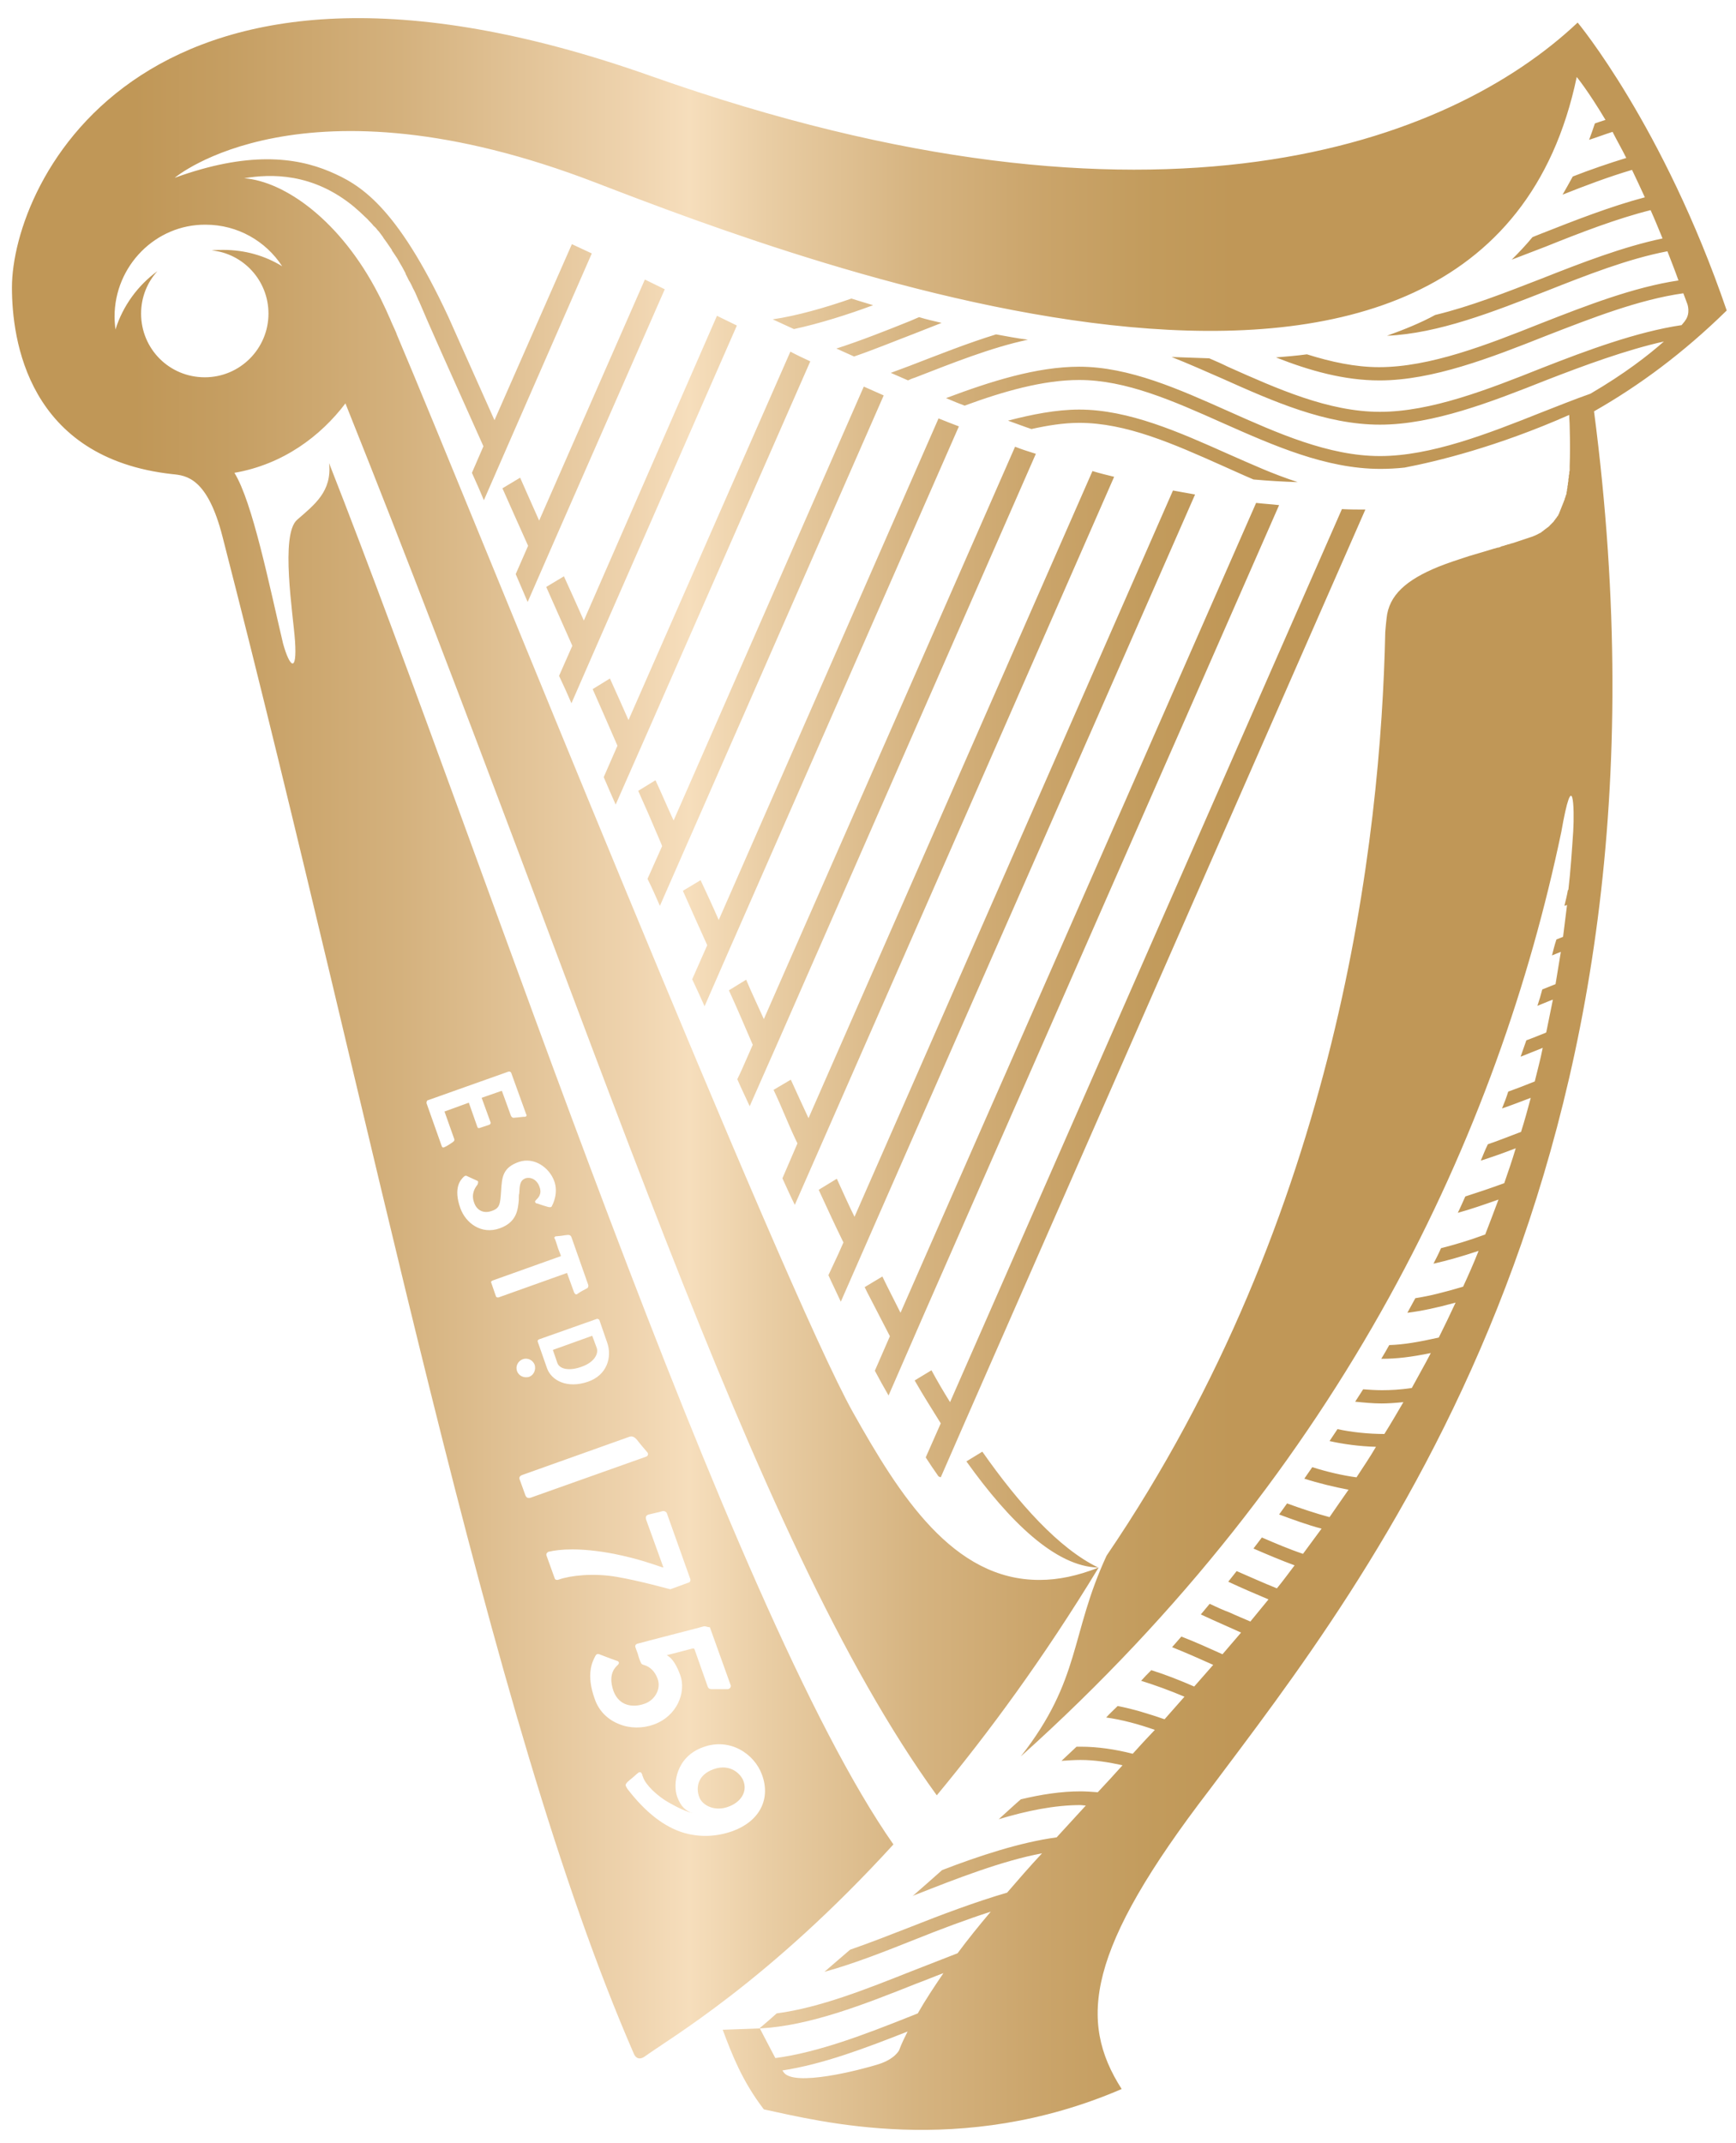 <?xml version="1.0" encoding="utf-8"?>
<!-- Generator: Adobe Illustrator 19.0.0, SVG Export Plug-In . SVG Version: 6.00 Build 0)  -->
<svg version="1.1" id="Layer_2" xmlns="http://www.w3.org/2000/svg" xmlns:xlink="http://www.w3.org/1999/xlink" x="0px" y="0px"
	 viewBox="0 0 392.5 484.5" style="enable-background:new 0 0 392.5 484.5;" xml:space="preserve">
<style type="text/css">
	.st0{fill:url(#XMLID_89_);}
</style>
<linearGradient id="XMLID_89_" gradientUnits="userSpaceOnUse" x1="390.396" y1="242.812" x2="2.74" y2="242.812">
	<stop  offset="0.287" style="stop-color:#C09757"/>
	<stop  offset="0.333" style="stop-color:#C29B5C"/>
	<stop  offset="0.398" style="stop-color:#CAA46A"/>
	<stop  offset="0.474" style="stop-color:#D6B481"/>
	<stop  offset="0.559" style="stop-color:#E9CDA4"/>
	<stop  offset="0.605" style="stop-color:#F6DEBC"/>
	<stop  offset="0.636" style="stop-color:#EFD4AF"/>
	<stop  offset="0.774" style="stop-color:#D4B17D"/>
	<stop  offset="0.876" style="stop-color:#C59E62"/>
	<stop  offset="0.929" style="stop-color:#C09757"/>
</linearGradient>
<path id="XMLID_54_" class="st0" d="M205.7,82.7c6.5-2.5,13-5.1,19.5-7.1c2.3,0.4,4.7,0.9,7.2,1.2c-8.4,1.8-17.1,5.3-25.6,8.6
	c-0.4,0.1-1.1,0.4-1.5,0.6c-1.3-0.6-2.6-1.1-3.9-1.7C202.7,83.8,204.4,83.2,205.7,82.7z M205.7,72.6c-5.2,2.1-11.3,4.5-16.6,6.2
	c1.3,0.6,2.7,1.2,4,1.8c4.4-1.5,9.5-3.6,13.7-5.2c2-0.8,4.1-1.6,6.1-2.4c-1.7-0.4-3.5-0.8-5.1-1.3C207.1,72,206.4,72.3,205.7,72.6z
	 M119.3,136.1l6.6-15.1l0,0l24.4-55.6c-1.5-0.7-3-1.5-4.5-2.2l-23.9,54.5c-1.5-3.3-2.9-6.6-4.3-9.7l-4,2.4c1.8,4.1,3.8,8.5,5.8,13
	l-2.8,6.4C117.5,131.9,118.4,134,119.3,136.1z M174.7,72.2c1.6,0.7,3.2,1.5,4.8,2.2c5.6-1.2,12.3-3.3,17.9-5.4
	c-1.7-0.5-3.3-1-4.9-1.5C186.8,69.5,180.2,71.4,174.7,72.2z M158.1,406.3c0.7,1.9,3.5,3.3,6.5,2.2c2.9-1,4.4-3.4,3.5-5.8
	c-0.5-1.5-2.9-4.1-6.8-2.7C157.7,401.3,157.3,404.2,158.1,406.3z M131.5,309c2.9-1,3.9-3,3.4-4.3l-1-2.7l0,0l-8.9,3.2l1,2.9
	C126.5,309.6,128.8,310,131.5,309z M222.1,328.2l-3.6,2.2c9.7,13.6,20.2,23.8,29.8,24C239.4,350.1,230.3,339.9,222.1,328.2z
	 M200.9,315.5l7.8-17.9l0,0l80.5-183.4c-1.7-0.2-3.5-0.3-5.2-0.5l-80.4,183.1c-1.5-3-2.9-5.7-4.1-8.2l-4,2.4c0.9,1.9,0.4,0.8,1,2
	c1.5,2.9,3.1,6,4.7,9.1l0,0l0,0l0,0l-3.4,7.8C198.8,311.8,199.8,313.6,200.9,315.5z M244,95.6c10.6,0,21.2,4.7,32.4,9.7
	c2.5,1.1,4.4,2,7,3.1c3.3,0.3,6.7,0.5,10,0.6c-5.8-1.9-10.1-3.9-15.8-6.4c-11-4.9-22.4-10-33.6-10c-5.2,0-10.7,1.1-16.1,2.5
	c1.7,0.6,3.5,1.3,5.3,1.9C236.8,96.2,240.5,95.6,244,95.6z M360.4,93c22.5,172.1-51.9,264.8-86.9,311.6
	c-27.8,36.2-29.8,52.2-19.9,67.7c-36.4,15.7-68.6,7.2-80.9,4.6c-4.9-6.4-7.2-12.4-9.3-18l8.4-0.3c0,0,1.8,3.5,3.5,6.7
	c9.8-1.3,20.4-5.4,30.7-9.5c0.5-0.2,1-0.4,1.5-0.6c1.7-3,3.7-6,5.8-9.1c-1.9,0.7-4.3,1.7-6.2,2.4c-11.8,4.7-24,9.5-35.3,10.1l0-0.1
	c1.3-1.1,2.6-2.2,3.8-3.3c9.8-1.3,20.3-5.5,30.4-9.5c3.3-1.3,7.2-2.8,10.5-4.1c2.3-3.1,4.8-6.2,7.5-9.4c-5.3,1.7-11.7,4.1-16.9,6.2
	c-6.8,2.7-13.8,5.5-20.7,7.4c2-1.7,3.9-3.4,5.8-5c4.6-1.6,9.2-3.4,13.8-5.2c6.8-2.7,14.8-5.7,21.7-7.7c2.5-2.9,5.1-5.9,7.9-8.9
	c-9,1.7-19.3,5.7-28.4,9.3c-0.3,0.1-0.6,0.2-0.9,0.4c2.4-2.1,4.7-4.1,6.7-5.9c8.3-3.2,17.7-6.3,25.9-7.4c2.2-2.4,4.4-4.8,6.6-7.2
	c-0.4,0-0.9-0.1-1.2-0.1c-5.9,0-12.2,1.3-18.5,3.2c2-1.8,3.6-3.3,5-4.5c4.6-1.1,9.1-1.8,13.5-1.8c1.1,0,2.6,0.1,3.9,0.2
	c1.9-2,3.7-4,5.6-6.1c-3.2-0.7-6.3-1.2-9.5-1.2c-1.4,0-2.8,0.1-4.3,0.2c1.1-1,2.2-2.1,3.4-3.2c0.3,0,0.6,0,0.9,0
	c3.9,0,7.9,0.6,11.8,1.6c1.6-1.8,3.3-3.6,5-5.4c-3.7-1.3-7.4-2.3-11-2.8c0.8-0.9,1.7-1.7,2.6-2.6c3.6,0.7,7.1,1.8,10.6,3
	c1.5-1.7,3-3.4,4.5-5.1c-3.3-1.4-6.6-2.6-9.8-3.6c0.7-0.8,1.5-1.6,2.3-2.4c3.2,1,6.5,2.3,9.7,3.7c1.4-1.6,2.9-3.3,4.3-4.9
	c-3.1-1.4-6.3-2.8-9.3-4c0.7-0.8,1.4-1.6,2.1-2.4c3.1,1.2,6.2,2.6,9.3,4c1.4-1.6,2.8-3.3,4.2-4.9c-1.3-0.6-2.5-1.1-3.8-1.7
	c-1.8-0.8-3.6-1.6-5.3-2.4c0.7-0.8,1.3-1.6,2-2.4c1.5,0.7,3,1.4,4.6,2c1.5,0.7,3,1.3,4.6,2c1.4-1.7,2.7-3.3,4.1-5
	c-3.1-1.3-6.1-2.6-9.1-4c0.6-0.8,1.3-1.6,1.9-2.4c3,1.3,6.1,2.7,9.1,3.9c1.4-1.7,2.7-3.5,4-5.2c-3-1.1-6.3-2.5-9.3-3.8
	c0.6-0.8,1.3-1.7,1.9-2.5c3,1.3,6.3,2.7,9.3,3.7c1.4-1.9,2.8-3.8,4.2-5.7c-3.1-0.8-6.6-2.1-9.6-3.2c0.6-0.8,1.2-1.7,1.8-2.5
	c3,1.1,6.6,2.3,9.6,3.1c1.4-2,2.8-4.1,4.3-6.2c-3.2-0.6-6.9-1.5-10-2.5c0.6-0.9,1.2-1.7,1.8-2.6c3.1,1,6.9,1.9,10,2.3
	c1.5-2.3,3-4.5,4.4-6.9c-3.7-0.1-7.4-0.6-10.5-1.3c0.6-0.9,1.2-1.8,1.8-2.7c3.2,0.7,7,1.1,10.6,1.1c1.5-2.4,2.9-4.8,4.3-7.2
	c-2,0.2-3.6,0.3-4.9,0.3c-2,0-4-0.2-6-0.4c0.6-0.9,1.2-1.9,1.8-2.8c1.4,0.1,2.8,0.2,4.3,0.2c1.8,0,4.1-0.1,6.7-0.5
	c1.4-2.6,2.9-5.2,4.3-7.9c-4.4,0.9-7.7,1.3-11,1.3c-0.1,0-0.1,0-0.2,0c0.6-1,1.2-2,1.8-3.1c3.3-0.1,6.7-0.7,11.2-1.7
	c1.3-2.6,2.6-5.3,3.8-7.9c-4.4,1.2-7.7,1.9-10.9,2.3c0.6-1.1,1.2-2.2,1.8-3.3c3.2-0.5,6.4-1.3,10.8-2.6c1.2-2.6,2.4-5.3,3.5-8.1
	c-3.9,1.3-7.1,2.2-10.2,2.9c0.6-1.2,1.2-2.3,1.7-3.5c3.1-0.8,6.2-1.7,10-3.1c1-2.6,2-5.2,3-7.9c-3.4,1.2-6.3,2.2-9.2,3
	c0.6-1.2,1.1-2.4,1.7-3.7c2.8-0.9,5.5-1.8,8.8-3c0.9-2.6,1.8-5.2,2.6-7.9c-2.8,1.1-5.4,2-7.9,2.8c0.5-1.2,1-2.5,1.6-3.7
	c2.4-0.8,4.8-1.8,7.5-2.8c0.8-2.5,1.5-5.1,2.2-7.7c-2.4,0.9-4.4,1.7-6.5,2.4c0.5-1.2,1-2.5,1.4-3.8c1.9-0.7,3.8-1.4,6-2.3
	c0.6-2.5,1.3-5,1.8-7.6c-1.8,0.7-3.4,1.4-5,2c0.4-1.2,0.9-2.5,1.3-3.7c1.4-0.5,2.8-1.1,4.1-1.6c0.1,0,0.2-0.1,0.4-0.2
	c0.5-2.4,1-4.9,1.5-7.4c-0.3,0.1-0.5,0.2-0.8,0.3c-0.9,0.4-1.8,0.7-2.7,1.1c0.4-1.2,0.8-2.5,1.1-3.7c0.2-0.1,0.3-0.1,0.5-0.2
	c0.8-0.3,1.7-0.7,2.5-1c0.4-2.4,0.8-4.8,1.2-7.3c-0.7,0.3-1.3,0.5-2,0.8c0.3-1.2,0.6-2.4,1-3.6c0.5-0.2,1-0.4,1.5-0.6
	c0.3-2.4,0.6-4.8,0.9-7.2c-0.2,0.1-0.4,0.1-0.6,0.2c0.3-1.2,0.6-2.4,0.8-3.6c0,0,0.1,0,0.1,0c0.5-4.3,0.8-8.8,1.1-13.3
	c0.3-5.1,0-15.2-2.7,0.2c-14.2,67.8-49,143.3-122.2,209c13.7-17.5,11.1-27.5,19.4-45.4c52.5-77.2,62-162.1,63-208.8
	c0.1-1.2,0.2-2.3,0.3-3.1c0.5-5.2,4.4-8.7,11.8-11.7c2-0.8,4.4-1.6,6.9-2.4c2.1-0.6,4-1.2,5.7-1.7c0,0,0.1,0,0.1,0
	c0.2-0.1,0.4-0.1,0.6-0.2c0.1,0,0.1,0,0.2,0c0.2-0.1,0.4-0.1,0.5-0.2c0.1,0,0.1,0,0.2-0.1c0.2,0,0.3-0.1,0.5-0.1
	c0.1,0,0.2-0.1,0.2-0.1c0.1,0,0.3-0.1,0.4-0.1c0.1,0,0.2-0.1,0.3-0.1c0.1,0,0.3-0.1,0.4-0.1c0.1,0,0.2-0.1,0.3-0.1
	c0.1,0,0.2-0.1,0.4-0.1c0.1,0,0.2-0.1,0.3-0.1c0.1,0,0.2-0.1,0.3-0.1c0.1,0,0.2-0.1,0.3-0.1c0.1,0,0.2-0.1,0.3-0.1
	c0.1,0,0.2-0.1,0.3-0.1c0.1,0,0.2-0.1,0.3-0.1c0.1,0,0.2-0.1,0.3-0.1c0.1,0,0.2-0.1,0.3-0.1c0.1,0,0.2-0.1,0.3-0.1
	c0.1,0,0.2-0.1,0.3-0.1c0.1,0,0.2-0.1,0.3-0.1c0.1,0,0.2-0.1,0.3-0.1c0.1,0,0.2-0.1,0.3-0.1c0.1,0,0.2-0.1,0.3-0.1
	c0.1,0,0.2-0.1,0.3-0.1c0.1,0,0.2-0.1,0.2-0.1c0.1,0,0.2-0.1,0.3-0.1c0.1,0,0.1-0.1,0.2-0.1c0.1,0,0.2-0.1,0.2-0.1
	c0.1,0,0.2-0.1,0.2-0.1c0.1,0,0.2-0.1,0.2-0.1c0.1,0,0.1-0.1,0.2-0.1c0.1,0,0.2-0.1,0.2-0.1c0.1,0,0.1-0.1,0.2-0.1
	c0.1-0.1,0.2-0.1,0.2-0.2c0.1,0,0.1-0.1,0.2-0.1c0.1-0.1,0.2-0.1,0.2-0.2c0.1,0,0.1-0.1,0.2-0.1c0.1-0.1,0.1-0.1,0.2-0.2
	c0.1,0,0.1-0.1,0.2-0.1c0.1-0.1,0.1-0.1,0.2-0.2c0.1,0,0.1-0.1,0.2-0.1c0.1-0.1,0.1-0.1,0.2-0.2c0.1,0,0.1-0.1,0.2-0.2
	c0.2-0.2,0.5-0.5,0.7-0.7c0.1-0.1,0.1-0.1,0.2-0.2c0-0.1,0.1-0.1,0.1-0.2c0.1-0.1,0.1-0.1,0.2-0.2c0-0.1,0.1-0.1,0.1-0.2
	c0.1-0.1,0.1-0.1,0.2-0.2c0-0.1,0.1-0.1,0.1-0.2c0.1-0.1,0.1-0.2,0.2-0.2c0-0.1,0.1-0.1,0.1-0.2c0-0.1,0.1-0.2,0.1-0.2
	c0-0.1,0.1-0.1,0.1-0.2c0-0.1,0.1-0.2,0.1-0.3c0-0.1,0.1-0.1,0.1-0.2c0-0.1,0.1-0.2,0.1-0.3c0-0.1,0.1-0.1,0.1-0.2
	c0-0.1,0.1-0.2,0.1-0.3c0-0.1,0.1-0.1,0.1-0.2c0-0.1,0.1-0.2,0.1-0.3c0-0.1,0.1-0.1,0.1-0.2c0-0.1,0.1-0.2,0.1-0.3
	c0-0.1,0.1-0.1,0.1-0.2c0-0.1,0.1-0.2,0.1-0.3c0-0.1,0-0.1,0.1-0.2c0-0.1,0.1-0.2,0.1-0.4c0-0.1,0-0.1,0.1-0.2
	c0-0.1,0.1-0.3,0.1-0.4c0-0.1,0-0.1,0.1-0.2c0-0.1,0.1-0.3,0.1-0.4c0-0.1,0-0.1,0-0.2c0-0.1,0.1-0.3,0.1-0.4c0-0.1,0-0.1,0-0.2
	c0-0.2,0.1-0.3,0.1-0.5c0-0.1,0-0.1,0-0.2c0-0.2,0.1-0.3,0.1-0.5c0-0.1,0-0.1,0-0.2c0-0.2,0.1-0.4,0.1-0.5c0-0.1,0-0.1,0-0.2
	c0-0.2,0-0.4,0.1-0.6c0-0.1,0-0.1,0-0.2c0-0.2,0-0.4,0.1-0.6c0,0,0-0.1,0-0.1c0-0.2,0-0.5,0.1-0.7c0,0,0-0.1,0-0.1
	c0-0.3,0-0.5,0-0.8c0,0,0,0,0-0.1c0.1-2.6,0.1-5.6,0-9.1c0,0,0,0,0,0c0-0.8-0.1-1.6-0.1-2.5c-16.3,7.2-29.9,10.5-37.2,11.9
	c-1.8,0.2-3.7,0.3-5.5,0.3c-12.3,0-24.2-5.3-35.7-10.4c-11.2-5-21.8-9.7-32.4-9.7c-8.2,0-17.2,2.6-25.9,5.8
	c-0.6-0.2-1.2-0.5-1.8-0.7c-0.8-0.3-1.6-0.7-2.4-1c10.1-3.8,20.5-7.1,30.1-7.1c11.3,0,22.6,5.1,33.6,10c11.2,5,22.8,10.2,34.4,10.2
	c11.5,0,24.3-5,36.6-9.9c3.6-1.4,7.3-2.9,11-4.2c7.7-4.5,13.1-8.7,16.6-11.8c-8.5,1.9-18,5.4-26.5,8.7c-12.6,5-25.7,10.1-37.7,10.1
	c-12.3,0-24.2-5.3-35.6-10.4c-3.9-1.7-7.7-3.4-11.5-4.9c2.8,0.1,5.6,0.2,8.5,0.3c1.4,0.6,2.8,1.2,4.2,1.9
	c11.2,5,22.8,10.2,34.4,10.2c11.5,0,24.3-5,36.6-9.9c10.2-4,21.5-8.2,31.6-9.7c0.4-0.5,0.7-0.8,0.8-1c1.3-1.7,0.5-3.8,0.5-3.8
	c-0.3-0.8-0.6-1.6-0.9-2.4c-10,1.4-20.7,5.6-31,9.6c-12.6,5-25.7,10.1-37.7,10.1c-8,0-15.8-2.2-23.4-5.2c2.4-0.2,4.8-0.4,7-0.7
	c5.4,1.7,10.9,2.9,16.3,2.9c11.5,0,24.3-5,36.6-9.9c10.2-4,21-8.2,31.1-9.7c-0.8-2.3-1.7-4.5-2.5-6.6c-8.9,1.7-18.3,5.4-27.4,9
	c-12,4.7-24.4,9.6-36,10.1c3.9-1.4,7.6-2.9,10.9-4.7c7.9-1.9,16-5.1,24-8.2c9.1-3.6,18.4-7.2,27.4-9.1c-0.9-2.2-1.8-4.4-2.7-6.4
	c-7.6,1.9-15.9,5.1-23.6,8.2c-2.6,1-5.2,2-7.8,3c1.7-1.7,3.3-3.4,4.7-5.1c0.7-0.3,1.3-0.5,2-0.8c7.6-3,15.8-6.2,23.4-8.2
	c-1-2.2-2-4.3-2.9-6.2c-5.1,1.5-10.7,3.6-15.7,5.6c0.8-1.4,1.6-2.8,2.3-4.1c3.8-1.5,8.2-3,12.1-4.2c-1.1-2.2-2.2-4.1-3.1-5.9
	c-1.6,0.5-3.7,1.3-5.3,1.8c0.5-1.3,0.9-2.5,1.3-3.7c0.6-0.2,1.7-0.6,2.4-0.8c-4-6.7-6.5-9.7-6.5-9.7
	C335.4,118,182.2,59.6,134.7,41.3c-66.4-25.6-95.2-1.1-95.2-1.1c16.5-6,27.3-4.7,35.1-1.4c0,0,0,0,0,0c6.5,2.8,14.9,7.3,26.8,32.9
	c0,0,4,9,10.4,23.3l17.5-39.8c1.5,0.7,3,1.4,4.5,2.1l-18.2,41.6l0,0l-6.2,14.2c-0.9-2.2-1.8-4.2-2.7-6.2l2.6-6
	C101.8,84.2,96.4,72.1,94.7,68c-0.1-0.1-0.1-0.2-0.2-0.4c-0.2-0.5-0.4-0.9-0.6-1.4c-0.1-0.2-0.2-0.4-0.3-0.6
	c-0.3-0.5-0.5-1.1-0.8-1.6c-0.1-0.2-0.2-0.4-0.3-0.5c-0.2-0.4-0.4-0.8-0.6-1.2c-0.1-0.2-0.2-0.3-0.2-0.5c-0.3-0.5-0.5-1-0.8-1.5
	c-0.1-0.2-0.2-0.3-0.3-0.5c-0.3-0.5-0.5-0.9-0.8-1.4c-0.1-0.1-0.1-0.2-0.2-0.3c-0.3-0.4-0.5-0.8-0.8-1.2c-0.1-0.1-0.2-0.2-0.2-0.4
	c-0.3-0.4-0.6-0.9-0.9-1.3c-0.1-0.1-0.1-0.2-0.2-0.3c-0.3-0.4-0.6-0.8-0.8-1.1c0-0.1-0.1-0.1-0.1-0.2c-0.3-0.4-0.6-0.8-0.9-1.2
	c-0.1-0.1-0.1-0.2-0.2-0.2c-0.3-0.4-0.6-0.8-1-1.1c0,0,0,0,0,0c-0.3-0.4-0.6-0.7-1-1.1c0,0-0.1-0.1-0.1-0.1c-0.3-0.4-0.7-0.7-1-1
	c0,0-0.1-0.1-0.1-0.1c-0.7-0.7-1.4-1.3-2.1-1.9c0,0,0,0-0.1-0.1c-9.4-7.8-18.9-7.5-24.9-6.5c9.1,0.7,21.8,9.5,30.4,26.3c0,0,0,0,0,0
	c0.6,1.1,1.1,2.3,1.7,3.5c0.3,0.6,0.5,1.2,0.9,2c0.3,0.8,0.7,1.6,1.1,2.5c0.1,0.3,0.3,0.6,0.4,1c16.9,39.8,87.3,215.5,103.2,243.8
	c10.4,18.5,22.5,37.9,42.2,37.8c4.1,0,8.5-0.9,13.3-2.8c-12.5,20.6-25,37.5-36.6,51.5C169.1,347,135.2,233.8,78.1,91.2
	C72.5,98.6,64,105,53,106.9c4.1,6.6,7.9,25.5,11,38.6c1.5,5.4,3.2,6.8,2.7-0.6c-0.4-5.9-3.4-24.1,0.5-27.4c3.9-3.4,7.9-6.4,7.2-12.8
	c36.2,92.1,90.2,258.9,127.6,312.3c-28.4,31.1-50.7,43.9-56.3,48c0,0-1.6,1.2-2.4-0.7c-33.3-76.5-58.4-208.6-93-343
	c-3.4-13.3-8.2-13.8-11.3-14.1c0,0,0,0,0,0C6.2,103.6,2.7,76.7,2.7,65c0-23.5,29.6-88.5,144.5-47.8C262,57.8,328,32.2,356.7,5.1
	c0,0,19.4,23.3,33.7,65.1C380.6,79.8,370.6,87.2,360.4,93z M119.6,311.3c1.1-0.4,1.6-1.6,1.3-2.7c-0.4-1.1-1.6-1.7-2.7-1.3
	c-1.1,0.4-1.7,1.6-1.3,2.7C117.3,311.1,118.5,311.6,119.6,311.3z M159,395c-6.2,2.2-6.9,8.4-5.9,11.2c0.9,2.5,2.1,3.1,2.9,3.5
	c0.1,0.1,0.3,0.2,0.4,0.2c0,0,0,0,0.1,0c-0.8-0.2-2.3-0.7-4.8-2.1c-3.2-1.7-5.8-4.4-6.3-6c0-0.1-0.1-0.2-0.1-0.2
	c0-0.1-0.1-0.3-0.1-0.4c-0.1-0.2-0.2-0.5-0.4-0.5c-0.3-0.1-0.5,0.1-0.6,0.2c-0.2,0.1-1.1,1-1.9,1.6c-0.3,0.3-0.6,0.5-0.6,0.6
	c-0.2,0.2-0.3,0.4-0.2,0.7c0.1,0.2,0.2,0.4,0.4,0.7c4,5.2,8.3,8.6,12.8,9.9c3.5,1,7.2,0.9,10.9-0.4c6.1-2.2,8.7-7.2,6.7-12.7
	C170.6,396.5,165,392.8,159,395z M159.1,367.7c-0.2,0.1-14.3,3.7-14.9,3.9c-0.2,0-0.4,0.2-0.5,0.3c-0.1,0.2-0.1,0.4,0,0.6
	c0,0.1,0.3,0.8,0.5,1.4c0.2,0.8,0.5,1.6,0.6,1.8l0.1,0.2c0.1,0.3,0.3,0.4,0.6,0.5l0,0c1.5,0.4,2.6,1.5,3.2,3.2
	c0.8,2.2-0.6,4.8-3,5.6c-2.5,0.9-5.7,0.6-7-2.9c-0.6-1.7-0.9-4,0.7-5.6c0,0,0.1-0.1,0.1-0.1c0,0,0.1-0.1,0.1-0.1
	c0.2-0.2,0.4-0.4,0.3-0.7c-0.1-0.2-0.3-0.3-0.4-0.3c-0.3-0.1-2.5-0.9-3.5-1.3c-0.3-0.1-0.5-0.2-0.5-0.2c-0.6-0.2-0.8,0.2-1,0.6
	c-0.5,1-2.1,3.9,0,9.6c0.9,2.6,2.9,4.6,5.5,5.6c2.4,1,5.3,1,7.8,0.1c5.3-1.9,7.4-7.3,6-11.2c-1.2-3.3-2.4-4.1-2.9-4.4
	c0,0-0.1,0-0.1-0.1h0c0.4-0.1,4-1,5.4-1.4c0.3-0.1,0.6-0.1,0.6-0.1c0.1,0,0.2,0.1,0.2,0.1l3,8.5c0.2,0.6,0.7,0.6,1.1,0.6
	c0.2,0,0.9,0,1.7,0c0.8,0,1.5,0,1.7,0c0.3,0,0.5-0.2,0.6-0.3c0.1-0.2,0.2-0.4,0.1-0.6l-4.7-13.1C160,367.9,159.5,367.6,159.1,367.7z
	 M146.7,342.4c-0.3,0.1-0.5,0.2-0.6,0.4c-0.1,0.2-0.1,0.5,0,0.8l3.9,10.8c0,0,0,0,0,0c-0.1,0-0.4-0.1-0.7-0.2
	c-1.5-0.5-5-1.8-10.5-2.9c-7.8-1.5-12.5-1-14.6-0.5c-0.2,0-0.4,0.1-0.6,0.4c-0.1,0.1-0.1,0.4,0,0.6l1.8,5c0.1,0.4,0.5,0.5,1,0.3
	c2.6-0.9,7.7-1.5,13-0.6c5.3,0.9,12,2.8,12.1,2.8l0.1,0l4.1-1.5c0.4-0.1,0.5-0.6,0.3-1l-5.2-14.6c-0.1-0.4-0.6-0.7-1.2-0.5
	C149.4,341.8,148.3,342,146.7,342.4L146.7,342.4z M142.4,324.8l-24.4,8.7c-0.5,0.2-0.7,0.6-0.5,1l1.3,3.6c0.2,0.5,0.6,0.7,1.2,0.5
	l25.9-9.2c0.7-0.2,0.6-0.6,0.6-0.8c0-0.1-0.1-0.1-0.1-0.2c-0.1-0.1-1.8-2.1-2.4-2.9l-0.4-0.4C143.2,324.8,142.9,324.7,142.4,324.8z
	 M134.9,298.2l-13,4.6c-0.3,0.1-0.4,0.3-0.3,0.6l2.1,6c1,2.7,4.5,4.6,9.2,3c4.4-1.5,5.5-5.6,4.4-8.8l-1.8-5.2
	C135.4,298.3,135.1,298.1,134.9,298.2z M125.9,279.5c-0.2,0-0.4,0-0.5,0.2c-0.1,0.1-0.1,0.2,0,0.3c0.1,0.1,0.5,1.3,0.8,2.3
	c0.3,0.8,0.6,1.5,0.6,1.6c0,0,0,0,0,0.1l-15.4,5.5c-0.2,0.1-0.5,0.2-0.3,0.6l1,2.9c0.1,0.2,0.1,0.3,0.3,0.3c0.2,0.1,0.3,0,0.4,0
	c0,0,0,0,0,0l15.4-5.5c0,0,0,0,0,0l1.6,4.4c0.1,0.2,0.2,0.3,0.3,0.4c0.2,0.1,0.4,0,0.5-0.1c0.1-0.1,0.9-0.6,1.7-1
	c0.2-0.1,0.3-0.2,0.4-0.2c0.2-0.1,0.4-0.4,0.3-0.8l-3.8-10.8c-0.2-0.5-0.6-0.5-0.8-0.5c-0.2,0-0.9,0.1-1.5,0.2L125.9,279.5
	C126,279.5,125.9,279.5,125.9,279.5z M117.3,262.7c-3.7,1.3-3.8,3.5-4,6.5v0c-0.2,3.1-0.3,4-2.2,4.6c-1.7,0.6-3.3-0.1-3.9-1.9
	c-0.8-2.1,0.4-3.6,0.7-4c0.1-0.1,0.1-0.1,0.1-0.2c0.1-0.2,0.1-0.4,0.1-0.5c0-0.1-0.1-0.2-0.1-0.2l0,0l0,0c0,0-2.2-1-2.4-1.1
	c-0.3-0.2-0.6,0-0.8,0.2c-0.6,0.6-2.4,2.4-0.7,7.1c1.2,3.3,4.7,6,8.9,4.5c3.9-1.4,4.1-4.3,4.3-6.4c0-0.1,0-0.3,0-0.4
	c0-0.4,0-0.8,0.1-1.1c0.1-1.7,0.1-2.9,1.4-3.4c1.3-0.4,2.7,0.4,3.2,2c0.6,1.6-0.4,2.5-0.8,2.9c0,0.1-0.1,0.1-0.1,0.1
	c-0.2,0.2-0.1,0.3-0.1,0.4c0.1,0.2,0.3,0.3,0.4,0.3c0,0,0.1,0,0.1,0c0.1,0,0.4,0.2,2.5,0.8l0.1,0c0.4,0.1,0.5,0,0.7-0.2
	c0,0,0,0,0-0.1c0.2-0.3,1.5-2.9,0.5-5.6C124.2,264,120.8,261.5,117.3,262.7z M96.5,249.6l3.4,9.6c0.1,0.1,0.1,0.2,0.2,0.2
	c0.1,0.1,0.3,0,0.5-0.1c0.1,0,1.1-0.6,1.8-1.1l0.1-0.1c0.2-0.1,0.3-0.4,0.2-0.6l-2.2-6.2c0,0,0,0,0,0l5.5-2c0,0,0,0,0,0l1.9,5.4
	c0.1,0.4,0.4,0.4,0.6,0.3l2.1-0.7c0.3-0.1,0.4-0.4,0.3-0.6l-2-5.5c0,0,0,0,0,0l4.3-1.5c0.1,0,0.3-0.1,0.3,0l2,5.5
	c0.1,0.3,0.4,0.6,0.8,0.5c0.2,0,1.1-0.1,2-0.2c0.2,0,0.3,0,0.3,0c0.2,0,0.4-0.1,0.4-0.2c0.1-0.1,0.1-0.2,0-0.3l-3.4-9.4
	c-0.1-0.3-0.4-0.4-0.7-0.3l-18.3,6.5C96.4,249.1,96.4,249.4,96.5,249.6z M75.2,40.4c0,0,0,0,0.1,0.1C75.3,40.5,75.3,40.4,75.2,40.4
	C75.2,40.4,75.2,40.4,75.2,40.4z M25.9,71.6c0,1,0.1,1.9,0.2,2.9c1.7-5.4,5.1-10,9.5-13.2c-2.3,2.5-3.7,5.9-3.7,9.6
	c0,8,6.4,14.4,14.4,14.4c8,0,14.4-6.5,14.4-14.4c0-7.5-5.7-13.6-12.9-14.3c0,0,0.1,0,0.1,0c0.9-0.1,1.7-0.1,2.6-0.1
	c4.9,0,9.4,1.3,13.3,3.7c-3.7-5.7-10.1-9.4-17.3-9.4C35.2,50.7,25.9,60.1,25.9,71.6z M205.2,459.3c-9.4,3.7-19.1,7.4-28.3,8.8
	c0.1,0.1,0.1,0.2,0.2,0.3c2.1,3.6,17.7-0.5,21.5-1.7c3.8-1.2,4.7-3.2,4.7-3.2C203.8,462.1,204.5,460.7,205.2,459.3z M129.2,159
	l5.5-12.6c0,0,0,0,0,0l31.9-72.8c-1.5-0.7-3-1.5-4.5-2.2L132,140.3c-1.5-3.4-3-6.7-4.5-10l-4,2.4c1.9,4.3,3.9,8.8,5.9,13.3l-3,6.8
	C127.4,154.9,128.3,156.9,129.2,159z M179.7,272.4l8.3-18.9v0l63.9-145.7c-1.6-0.4-3.3-0.8-4.9-1.3l-64.2,146.3
	c-1.3-2.8-2.6-5.6-4-8.7l-3.9,2.3c2.3,4.9,3.1,7.3,5.2,11.7l0.2,0.4l-3.4,7.9C177.9,268.6,178.8,270.6,179.7,272.4z M303.4,115.1
	L214.8,317c-1.5-2.4-2.9-4.8-4.2-7.2l-3.8,2.3c2.3,4,3.5,5.8,5.9,9.7l-3.4,7.7c0.9,1.4,1.9,2.9,2.9,4.3l0.5,0.2l5.2-11.9
	c0,0,0,0,0,0l90.8-206.9C307,115.2,305.2,115.2,303.4,115.1z M187.3,288.3c0.8,1.8,1.8,3.8,2.8,6l8.2-18.7l0,0l71.9-163.8
	c-1.7-0.3-3.4-0.6-5-0.9l-72,164.2c-1.2-2.4-2.5-5.3-4-8.6l-4.1,2.5c2.4,5.2,3.4,7.4,5.4,11.5l0.2,0.4v0l-1.2,2.7L187.3,288.3z
	 M149.2,204.8l7.2-16.4l43.4-99c-1.5-0.7-3-1.3-4.5-2l-43,98.1c-1.4-3-2.7-6.1-4.1-9.1l-3.9,2.4c1.8,4,3.1,7,4.7,10.8
	c0.2,0.5,0.5,1.1,0.7,1.7l-3.3,7.4C147.4,200.7,148.3,202.7,149.2,204.8z M139.2,181.9l7.4-16.8l0,0l36.6-83.4
	c-1.5-0.7-3-1.4-4.5-2.2l-36.6,83.3c-1.4-3.2-2.8-6.3-4.2-9.4l-3.9,2.4c2,4.5,3.6,8.2,5.6,12.8l-3.1,7.1
	C137.4,177.8,138.3,179.9,139.2,181.9z M159.3,227.5l5.9-13.5c0,0,0,0,0,0l51.6-117.6c-1.6-0.6-3.1-1.2-4.6-1.8L162.5,208
	c-1.3-3-2.7-6-4.1-9l-4,2.4c2.1,4.7,3.4,7.7,5.5,12.3l-3.4,7.7C157.5,223.5,158.4,225.5,159.3,227.5z M166.7,244
	c0.9,2.1,1.9,4.1,2.8,6.1l6-13.6c0,0,0,0,0,0l58.7-133.9c-1.6-0.5-3.2-1-4.7-1.6l-56.8,129.4c-1.3-2.9-2.7-5.8-4-8.9l-3.9,2.4
	c2.2,4.8,3.3,7.5,5.3,12.1l0.1,0.2v0l0,0l-2.6,5.9L166.7,244z"/>
</svg>
